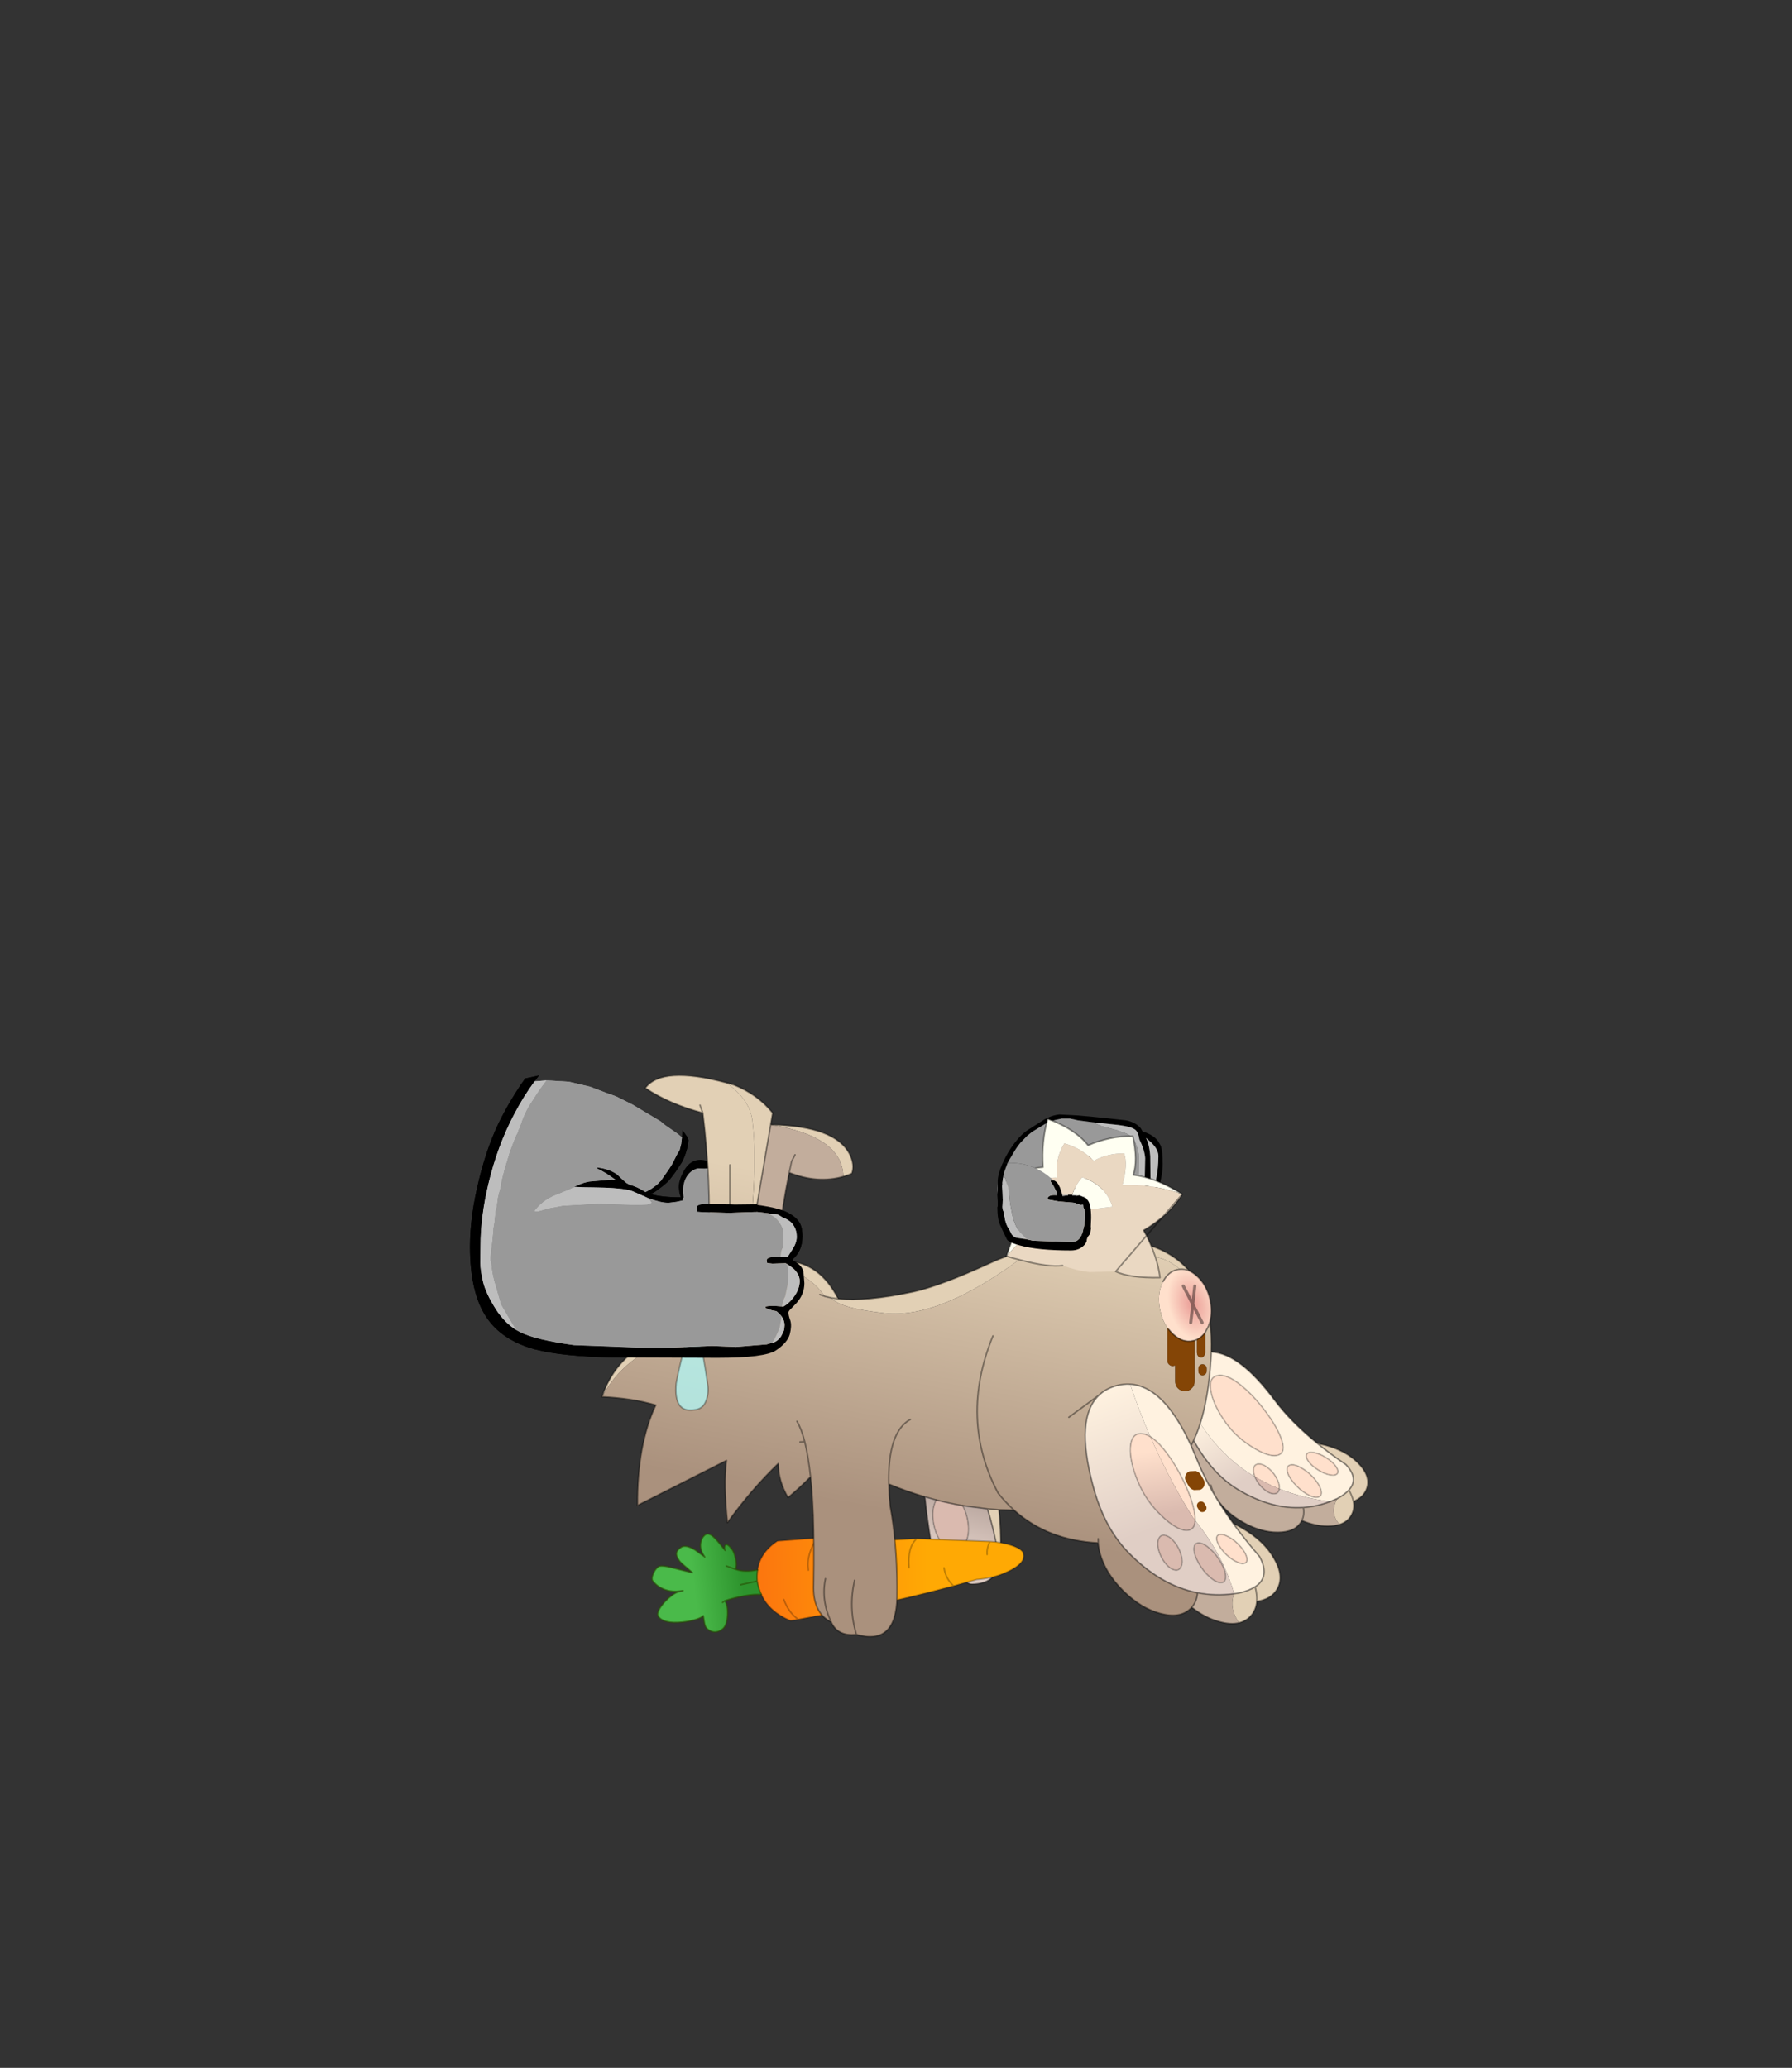 <?xml version="1.0" encoding="UTF-8" standalone="no"?>
<svg xmlns:xlink="http://www.w3.org/1999/xlink" height="531.5px" width="460.6px" xmlns="http://www.w3.org/2000/svg">
  <rect width="100%" height="100%" fill="#333333" stroke="none"/>
  <g transform="matrix(1.0, 0.0, 0.0, 1.0, 193.65, 334.05)">
    <use height="72.6" transform="matrix(1.0, 0.0, 0.0, 1.0, -72.85, -57.65)" width="178.05" xlink:href="#shape0"/>
    <use height="362.55" transform="matrix(0.399, 0.0, 0.0, 0.399, -39.1, -57.85)" width="494.25" xlink:href="#shape1"/>
    <use height="72.6" transform="matrix(1.0, 0.0, 0.0, 1.0, -72.85, -57.65)" width="159.65" xlink:href="#shape2"/>
  </g>
  <defs>
    <g id="shape0" transform="matrix(1.0, 0.0, 0.0, 1.0, 72.85, 57.65)">
      <path d="M87.2 -45.6 L83.4 -46.1 81.35 -46.55 79.25 -46.55 76.8 -46.0 Q75.45 -45.5 74.05 -44.6 L71.65 -43.15 70.3 -42.05 69.05 -40.75 Q68.3 -40.05 67.25 -38.4 L65.85 -36.05 65.35 -35.15 64.05 -35.05 64.15 -35.25 Q65.35 -37.95 67.15 -40.3 68.95 -42.65 70.75 -43.75 L74.45 -46.1 Q76.4 -47.35 78.65 -47.6 L83.4 -47.35 86.75 -47.05 91.15 -46.6 95.75 -46.1 Q98.3 -45.6 99.6 -44.0 L100.05 -43.2 Q102.75 -42.45 104.05 -40.7 L104.7 -39.55 Q105.2 -38.2 105.2 -34.85 105.2 -32.1 104.05 -28.3 L103.35 -26.3 101.4 -21.25 100.5 -20.0 99.0 -18.25 98.8 -18.0 Q96.35 -16.6 91.8 -16.6 L86.45 -16.8 86.45 -16.7 86.35 -16.65 86.35 -16.7 86.45 -16.8 86.55 -16.95 86.8 -18.55 91.8 -18.2 Q95.35 -18.2 97.45 -19.35 99.4 -20.45 100.1 -22.45 100.65 -24.1 100.65 -26.85 L100.6 -31.85 100.7 -36.35 Q100.55 -38.5 99.2 -41.2 98.95 -42.9 98.3 -43.55 97.25 -44.6 92.4 -45.05 L87.2 -45.6 M80.9 -27.0 Q81.05 -28.55 85.15 -29.8 L86.05 -30.05 Q85.65 -30.45 85.4 -31.25 L85.25 -32.8 Q85.25 -34.35 85.65 -35.9 86.25 -37.95 87.3 -38.65 L87.5 -38.6 87.5 -38.3 86.9 -36.3 Q86.25 -34.25 86.25 -32.9 L86.4 -31.5 86.95 -30.9 87.45 -30.3 88.15 -30.35 88.35 -30.35 89.65 -30.55 91.2 -30.15 91.0 -29.95 89.7 -29.85 89.45 -29.85 89.25 -29.55 90.5 -28.95 Q92.2 -28.05 92.75 -27.15 92.55 -26.85 92.15 -26.85 L90.75 -27.65 Q89.4 -28.45 89.0 -28.75 L87.95 -29.2 85.65 -28.7 Q82.75 -28.0 82.05 -27.0 L80.9 -27.0 M85.5 -26.1 L85.65 -26.0 85.5 -26.05 85.5 -26.1 M101.9 -40.7 L100.9 -41.6 Q101.8 -39.8 102.0 -36.9 L102.05 -31.85 102.05 -26.1 Q103.8 -30.45 104.05 -35.2 L104.1 -36.95 104.05 -37.45 Q103.75 -39.1 101.9 -40.7" fill="#000000" fill-rule="evenodd" stroke="none"/>
      <path d="M65.35 -35.15 L65.85 -36.05 67.25 -38.4 Q68.3 -40.05 69.05 -40.75 L70.3 -42.05 71.65 -43.15 74.05 -44.6 Q75.45 -45.5 76.8 -46.0 L79.25 -46.55 81.35 -46.55 83.4 -46.1 87.2 -45.6 89.5 -44.6 91.85 -44.0 93.7 -43.5 94.8 -43.05 Q97.35 -42.4 98.15 -40.45 L98.7 -38.9 Q99.1 -37.55 99.05 -35.95 L98.85 -25.85 98.6 -22.9 98.45 -22.0 97.85 -20.2 97.45 -19.35 Q95.35 -18.2 91.8 -18.2 L86.8 -18.55 86.7 -18.55 86.8 -21.0 Q86.8 -24.6 85.85 -25.65 L85.55 -25.9 85.75 -25.95 85.65 -26.0 85.5 -26.1 85.35 -26.2 85.25 -26.4 83.9 -26.75 83.7 -26.85 83.6 -26.8 82.05 -27.0 Q82.75 -28.0 85.65 -28.7 L87.95 -29.2 89.0 -28.75 Q89.4 -28.45 90.75 -27.65 L92.15 -26.85 Q92.55 -26.85 92.75 -27.15 92.2 -28.05 90.5 -28.95 L89.25 -29.55 89.45 -29.85 89.7 -29.85 91.0 -29.95 91.2 -30.15 89.65 -30.55 88.35 -30.35 88.15 -30.35 87.45 -30.3 86.95 -30.9 86.4 -31.5 86.25 -32.9 Q86.25 -34.25 86.9 -36.3 L87.5 -38.3 87.5 -38.6 87.3 -38.65 Q86.25 -37.95 85.65 -35.9 85.25 -34.35 85.25 -32.8 L85.4 -31.25 Q85.65 -30.45 86.05 -30.05 L85.15 -29.8 Q81.05 -28.55 80.9 -27.0 L79.8 -26.9 79.5 -26.9 79.2 -27.65 78.8 -28.8 Q78.1 -30.45 77.15 -30.65 L76.55 -31.15 Q71.8 -35.35 65.35 -35.15" fill="#999999" fill-rule="evenodd" stroke="none"/>
      <path d="M97.45 -19.35 L97.85 -20.2 98.45 -22.0 98.6 -22.9 98.85 -25.85 99.05 -35.95 Q99.1 -37.55 98.7 -38.9 L98.15 -40.45 Q97.35 -42.4 94.8 -43.05 L93.7 -43.5 91.85 -44.0 89.5 -44.6 87.2 -45.6 92.4 -45.05 Q97.25 -44.6 98.3 -43.55 98.95 -42.9 99.2 -41.2 100.55 -38.5 100.7 -36.35 L100.6 -31.85 100.65 -26.85 Q100.65 -24.1 100.1 -22.45 99.4 -20.45 97.45 -19.35 M101.9 -40.7 Q103.75 -39.1 104.05 -37.45 L104.1 -36.95 104.05 -35.2 Q103.8 -30.45 102.05 -26.1 L102.05 -31.85 102.0 -36.9 Q101.8 -39.8 100.9 -41.6 L101.9 -40.7" fill="#bdbdbd" fill-rule="evenodd" stroke="none"/>
      <path d="M-18.35 -41.7 L-18.3 -42.15 -18.25 -43.6 -17.0 -41.8 -16.7 -41.05 Q-16.75 -39.65 -17.35 -37.8 -18.05 -35.65 -18.9 -34.55 L-20.05 -32.8 -21.3 -31.15 Q-21.75 -30.5 -22.95 -29.5 L-23.25 -29.25 -23.85 -28.8 Q-25.55 -27.45 -26.4 -27.15 -23.6 -26.3 -18.7 -26.3 L-19.0 -27.35 -19.2 -28.85 Q-19.2 -30.75 -17.85 -33.15 -15.75 -36.85 -11.85 -35.65 -3.75 -37.2 -0.85 -33.05 0.95 -30.45 0.95 -24.5 L0.95 -24.35 2.05 -24.2 Q6.0 -23.6 8.0 -22.75 10.9 -21.5 11.9 -19.7 12.6 -18.5 12.6 -16.3 12.6 -14.25 11.85 -12.65 11.2 -11.3 10.1 -10.4 L10.1 -10.35 10.05 -10.05 Q12.25 -9.2 12.85 -7.3 L13.1 -4.25 Q13.1 -1.35 11.05 0.9 L9.65 2.35 Q9.0 2.95 9.0 3.3 9.0 4.05 9.5 5.4 9.9 6.75 9.35 8.9 8.75 11.05 5.85 13.0 3.0 14.95 -9.2 14.95 L-9.25 14.95 -36.25 14.85 Q-48.95 14.6 -55.8 12.85 L-56.25 12.75 Q-64.7 10.4 -68.6 4.55 -72.85 -1.75 -72.85 -13.65 -72.85 -21.55 -70.5 -30.95 -68.25 -40.15 -64.65 -47.05 -62.55 -51.1 -59.85 -55.15 L-58.65 -56.85 -55.85 -57.45 -55.1 -57.65 -56.25 -56.1 Q-59.05 -52.35 -61.45 -47.75 -65.8 -39.55 -68.1 -29.85 -70.15 -21.3 -70.15 -13.8 L-70.2 -9.5 Q-70.2 -7.55 -69.5 -4.6 -68.8 -1.65 -66.25 2.4 -64.0 5.95 -60.8 7.9 L-59.95 8.35 Q-56.2 10.3 -46.1 11.7 L-25.1 12.5 -10.65 11.9 -4.5 12.15 3.4 11.5 4.25 11.25 4.8 11.15 Q6.3 10.7 7.15 9.35 L7.7 8.25 7.9 7.7 8.0 6.55 Q8.0 5.4 7.25 4.3 L6.7 3.65 5.9 2.95 4.8 2.75 3.2 2.2 3.1 1.8 Q4.2 1.45 7.35 1.75 L7.65 1.8 Q8.95 1.1 10.0 -0.2 11.9 -2.5 11.9 -4.8 11.9 -6.5 10.2 -8.05 L8.75 -9.1 8.3 -9.35 4.9 -9.25 3.55 -9.4 3.5 -9.55 3.4 -10.1 Q3.4 -10.8 5.15 -11.0 L7.0 -11.05 8.85 -11.05 9.7 -12.4 Q11.15 -14.45 11.15 -16.15 11.15 -17.6 10.55 -18.7 9.7 -20.35 7.7 -21.05 L6.3 -21.85 1.85 -22.45 0.9 -22.55 -6.2 -22.3 -11.6 -22.45 -13.15 -22.5 -14.4 -22.6 -14.5 -22.85 -14.6 -23.5 Q-14.6 -24.5 -12.35 -24.55 L-4.0 -24.45 -2.65 -24.6 -1.2 -24.55 -1.35 -25.65 -1.25 -28.6 Q-1.95 -32.25 -4.2 -33.15 L-6.35 -33.55 -11.85 -33.75 -12.55 -33.7 -14.25 -33.75 Q-15.85 -33.4 -16.9 -32.0 -18.1 -30.35 -18.1 -27.75 L-17.95 -26.4 -18.2 -25.8 -18.25 -25.75 -18.2 -25.5 -19.8 -25.15 -21.8 -24.9 Q-23.85 -24.9 -26.95 -26.1 L-27.9 -26.5 -31.1 -27.9 Q-33.0 -28.6 -38.3 -28.8 L-40.4 -28.85 -43.9 -28.9 -45.7 -29.0 -45.85 -29.0 -46.1 -29.0 -44.45 -29.7 Q-42.75 -30.35 -41.55 -30.4 L-36.3 -30.85 -35.35 -30.75 Q-37.85 -32.65 -40.2 -33.75 L-40.1 -33.9 -40.05 -33.95 Q-37.1 -33.6 -35.15 -32.25 L-32.75 -30.05 -31.8 -29.5 Q-30.0 -29.1 -27.75 -27.65 -25.95 -28.5 -24.5 -29.8 L-24.05 -30.3 -23.75 -30.55 -23.3 -31.25 -21.65 -33.6 -20.9 -34.8 -19.55 -37.45 -18.95 -38.45 -18.55 -40.05 -18.4 -41.35 -18.35 -41.7" fill="#000000" fill-rule="evenodd" stroke="none"/>
      <path d="M-56.25 -56.1 L-53.2 -56.35 -53.15 -56.35 -54.9 -54.0 -57.6 -49.85 Q-58.95 -47.55 -59.85 -44.75 -60.0 -44.15 -60.3 -43.75 -60.6 -42.65 -60.9 -42.3 L-61.6 -40.6 -62.6 -37.95 -63.95 -33.45 -64.7 -30.55 Q-64.85 -29.1 -65.1 -28.4 L-65.4 -27.25 -65.7 -26.0 Q-65.9 -23.85 -66.25 -22.75 L-66.55 -19.8 -66.8 -18.35 -66.85 -17.45 -67.15 -14.5 -67.35 -13.0 -67.55 -10.95 Q-67.65 -10.1 -67.4 -9.7 -67.1 -6.35 -66.3 -3.85 L-64.85 1.2 -61.9 6.25 -60.8 7.9 Q-64.0 5.95 -66.25 2.4 -68.8 -1.65 -69.5 -4.6 -70.2 -7.55 -70.2 -9.5 L-70.15 -13.8 Q-70.15 -21.3 -68.1 -29.85 -65.8 -39.55 -61.45 -47.75 -59.05 -52.35 -56.25 -56.1 M-45.85 -29.0 L-45.7 -29.0 -43.9 -28.9 -40.4 -28.85 -38.3 -28.8 Q-33.0 -28.6 -31.1 -27.9 L-27.9 -26.5 -27.85 -26.45 Q-26.65 -26.0 -26.1 -24.85 L-27.25 -24.4 -29.9 -24.3 -35.25 -24.45 -39.7 -24.6 -42.65 -24.45 -48.95 -24.1 -52.2 -23.5 -54.8 -22.8 Q-55.7 -22.4 -56.3 -22.8 -54.4 -25.45 -50.95 -26.9 L-48.85 -27.75 Q-47.5 -28.25 -46.55 -28.75 L-45.85 -29.0 M-6.35 -33.55 L-4.2 -33.15 Q-1.95 -32.25 -1.25 -28.6 L-1.35 -25.65 -1.2 -24.55 -2.65 -24.6 -2.95 -26.05 -3.3 -29.0 -3.55 -30.2 -3.95 -31.3 -4.8 -32.55 -6.35 -33.55 M1.85 -22.45 L6.3 -21.85 7.7 -21.05 Q9.7 -20.35 10.55 -18.7 11.15 -17.6 11.15 -16.15 11.15 -14.45 9.7 -12.4 L8.85 -11.05 7.0 -11.05 7.0 -11.25 7.15 -12.4 7.6 -13.9 7.6 -17.45 Q7.55 -18.45 6.95 -19.25 6.55 -20.2 5.65 -21.0 4.4 -22.05 3.0 -22.3 L1.85 -22.45 M8.75 -9.1 L10.2 -8.05 Q11.9 -6.5 11.9 -4.8 11.9 -2.5 10.0 -0.2 8.95 1.1 7.65 1.8 L7.35 1.75 Q7.55 0.2 8.15 -0.8 L8.55 -2.65 8.8 -3.85 8.95 -6.8 8.75 -9.1 M7.25 4.3 Q8.0 5.4 8.0 6.55 L7.9 7.7 7.7 8.25 7.15 9.35 Q6.3 10.7 4.8 11.15 5.95 9.35 6.75 7.1 L7.25 4.3" fill="#bdbdbd" fill-rule="evenodd" stroke="none"/>
      <path d="M-53.15 -56.35 L-52.05 -56.3 -47.35 -56.0 -42.05 -54.75 -37.55 -53.05 -35.3 -52.25 -31.0 -50.1 -23.8 -45.8 Q-22.9 -44.95 -21.8 -44.25 L-19.5 -42.65 -18.35 -41.7 -18.4 -41.35 -18.55 -40.05 -18.95 -38.45 -19.55 -37.45 -20.9 -34.8 -21.65 -33.6 -23.3 -31.25 -23.75 -30.55 -24.05 -30.3 -24.5 -29.8 Q-25.95 -28.5 -27.75 -27.65 -30.0 -29.1 -31.8 -29.5 L-32.75 -30.05 -35.15 -32.25 Q-37.1 -33.6 -40.05 -33.95 L-40.1 -33.9 -40.2 -33.75 Q-37.85 -32.65 -35.35 -30.75 L-36.3 -30.85 -41.55 -30.4 Q-42.75 -30.35 -44.45 -29.7 L-46.1 -29.0 -45.85 -29.0 -46.55 -28.75 Q-47.5 -28.25 -48.85 -27.75 L-50.95 -26.9 Q-54.4 -25.45 -56.3 -22.8 -55.7 -22.4 -54.8 -22.8 L-52.2 -23.5 -48.95 -24.1 -42.65 -24.45 -39.7 -24.6 -35.25 -24.45 -29.9 -24.3 -27.25 -24.4 -26.1 -24.85 Q-26.65 -26.0 -27.85 -26.45 L-27.9 -26.5 -26.95 -26.1 Q-23.85 -24.9 -21.8 -24.9 L-19.8 -25.15 -18.2 -25.5 -18.25 -25.75 -18.2 -25.8 -17.95 -26.4 -18.1 -27.75 Q-18.1 -30.35 -16.9 -32.0 -15.85 -33.4 -14.25 -33.75 L-12.55 -33.7 -11.85 -33.75 -6.35 -33.55 -4.8 -32.55 -3.95 -31.3 -3.55 -30.2 -3.3 -29.0 -2.95 -26.05 -2.65 -24.6 -4.0 -24.45 -12.35 -24.55 Q-14.6 -24.5 -14.6 -23.5 L-14.5 -22.85 -14.4 -22.6 -13.15 -22.5 -11.6 -22.45 -6.2 -22.3 0.9 -22.55 1.85 -22.45 3.0 -22.3 Q4.4 -22.05 5.65 -21.0 6.55 -20.2 6.95 -19.25 7.55 -18.45 7.6 -17.45 L7.6 -13.9 7.15 -12.4 7.0 -11.25 7.0 -11.05 5.15 -11.0 Q3.4 -10.8 3.4 -10.1 L3.5 -9.55 3.55 -9.4 4.9 -9.25 8.3 -9.35 8.75 -9.1 8.95 -6.8 8.8 -3.85 8.55 -2.65 8.15 -0.8 Q7.55 0.2 7.35 1.75 4.2 1.45 3.1 1.8 L3.2 2.2 4.8 2.75 5.9 2.95 6.7 3.65 7.25 4.3 6.75 7.1 Q5.95 9.35 4.8 11.15 L4.25 11.25 3.4 11.5 -4.5 12.15 -10.65 11.9 -25.1 12.5 -46.1 11.7 Q-56.2 10.3 -59.95 8.35 L-60.8 7.9 -61.9 6.25 -64.85 1.2 -66.3 -3.85 Q-67.1 -6.35 -67.4 -9.7 -67.65 -10.1 -67.55 -10.95 L-67.35 -13.0 -67.15 -14.5 -66.85 -17.45 -66.8 -18.35 -66.55 -19.8 -66.25 -22.75 Q-65.9 -23.85 -65.7 -26.0 L-65.4 -27.25 -65.1 -28.4 Q-64.85 -29.1 -64.7 -30.55 L-63.95 -33.45 -62.6 -37.95 -61.6 -40.6 -60.9 -42.3 Q-60.6 -42.65 -60.3 -43.75 -60.0 -44.15 -59.85 -44.75 -58.95 -47.55 -57.6 -49.85 L-54.9 -54.0 -53.15 -56.35" fill="#999999" fill-rule="evenodd" stroke="none"/>
    </g>
    <g id="shape1" transform="matrix(1.0, 0.0, 0.0, 1.0, 0.5, 0.5)">
      <path d="M460.85 237.15 L466.1 238.3 Q479.25 241.85 487.05 249.75 494.9 257.65 492.85 265.3 491.2 271.4 484.0 274.5 484.9 279.45 482.6 283.45 480.2 287.65 475.1 289.3 468.45 281.85 473.65 272.6 478.5 270.0 481.1 267.1 487.7 259.75 479.15 250.7 469.2 243.95 460.85 237.15 M406.7 288.8 Q409.5 290.1 412.4 291.75 426.45 299.85 432.95 311.35 439.55 322.8 434.85 330.95 431.05 337.5 421.75 338.85 421.3 344.8 417.4 348.7 414.45 351.65 410.35 352.65 403.8 343.3 407.15 334.0 L407.15 333.95 410.45 333.45 Q416.85 331.95 420.7 329.45 430.55 323.0 423.55 310.0 414.2 299.15 406.7 288.8 M255.6 279.8 L256.1 284.85 256.2 286.35 Q257.1 298.6 256.65 309.8 L256.2 313.85 Q253.5 298.05 250.35 286.35 L249.95 284.85 248.25 279.25 255.6 279.8 M0.0 207.05 Q7.65 183.85 29.75 171.7 L35.0 174.6 Q11.8 185.15 0.0 207.05 M79.95 4.75 L84.95 6.15 Q100.3 12.3 109.9 24.2 L108.6 31.8 Q150.45 32.55 159.6 51.0 162.9 57.75 160.9 63.2 158.15 64.35 155.4 65.15 154.95 39.3 108.6 31.8 L96.0 105.95 91.25 133.45 Q101.05 66.65 97.0 30.55 95.9 16.0 79.95 4.75 M122.1 108.95 L118.45 119.6 Q140.15 120.4 152.15 144.0 169.8 145.9 200.2 139.5 218.05 135.65 250.6 120.65 259.5 116.55 269.95 113.6 L274.1 114.7 Q218.55 157.15 182.15 153.2 152.85 150.0 147.55 143.3 L143.5 142.35 Q132.35 125.9 109.5 123.1 L122.1 108.95 M353.4 116.7 L350.85 108.95 Q367.95 114.05 378.05 125.85 375.2 124.65 372.3 124.9 362.85 116.95 353.4 116.7 M484.0 274.5 Q483.3 271.05 481.1 267.1 483.3 271.05 484.0 274.5 M421.75 338.85 Q422.05 334.65 420.7 329.45 422.05 334.65 421.75 338.85 M152.15 144.0 L147.55 143.3 152.15 144.0" fill="#e2d0b5" fill-rule="evenodd" stroke="none"/>
      <path d="M378.05 125.85 Q380.7 127.0 383.3 129.4 389.5 135.05 391.65 144.5 393.35 152.2 391.55 158.8 L390.55 161.7 388.5 165.55 Q386.3 168.7 383.2 170.15 L381.7 170.7 380.7 170.95 Q374.1 172.45 367.9 166.75 366.3 165.25 364.95 163.55 L364.2 162.55 Q362.6 160.2 361.45 157.5 360.3 154.75 359.6 151.6 L359.25 149.75 Q357.75 141.4 360.65 134.45 L361.45 132.75 Q364.65 126.5 370.5 125.15 L372.3 124.9 Q375.2 124.65 378.05 125.85 M381.85 135.65 L380.55 147.55 374.4 135.65 380.55 147.55 381.85 135.65 M379.2 159.3 L380.55 147.55 386.55 159.3 380.55 147.55 379.2 159.3" fill="url(#gradient0)" fill-rule="evenodd" stroke="none"/>
      <path d="M391.55 158.8 Q392.75 167.75 392.45 178.2 L392.2 182.95 Q390.65 207.45 385.35 224.2 383.45 230.15 381.1 235.15 L379.4 238.45 Q361.95 200.2 340.15 198.95 335.8 198.7 331.3 199.9 327.55 200.95 324.5 202.7 322.2 204.05 320.3 205.85 304.6 220.35 316.1 263.75 323.1 290.85 338.75 307.05 359.55 328.6 383.55 333.3 383.2 338.9 379.85 342.65 L379.2 343.35 Q372.55 350.0 359.75 346.65 347.0 343.3 335.55 331.85 324.1 320.4 320.7 307.6 319.8 304.15 319.65 301.15 287.15 299.55 265.4 280.05 L255.6 279.8 248.25 279.25 232.25 277.15 Q223.75 275.7 215.25 273.5 L207.95 271.45 Q196.35 268.05 184.7 263.25 184.85 269.85 185.6 277.5 L186.6 283.35 136.0 283.35 Q135.45 269.55 134.3 258.6 127.3 265.75 119.8 271.95 113.45 261.0 113.55 250.0 95.75 267.15 80.8 288.05 78.1 263.2 80.15 248.05 L22.85 277.0 Q22.5 238.35 34.6 212.4 19.3 207.9 0.0 207.05 11.8 185.15 35.0 174.6 L29.75 171.7 Q40.35 147.3 58.0 129.25 L59.45 128.35 58.85 139.7 66.7 135.65 67.7 124.15 68.6 109.05 Q70.3 67.7 64.9 24.2 43.55 18.6 27.85 8.2 38.55 -6.25 79.95 4.75 95.9 16.0 97.0 30.55 101.05 66.65 91.25 133.45 L96.0 105.95 Q102.55 98.55 111.85 94.45 L106.85 118.3 106.9 118.3 Q109.75 115.35 113.0 113.2 117.25 110.3 122.1 108.95 L109.5 123.1 Q132.35 125.9 143.5 142.35 L147.55 143.3 Q152.85 150.0 182.15 153.2 218.55 157.15 274.1 114.7 290.9 119.1 298.8 117.95 307.1 120.95 314.35 121.7 L329.4 121.4 Q337.6 125.25 354.95 124.95 354.45 120.85 353.4 116.7 362.85 116.95 372.3 124.9 L370.5 125.15 Q364.65 126.5 361.45 132.75 L360.65 134.45 Q357.75 141.4 359.25 149.75 L359.6 151.6 Q360.3 154.75 361.45 157.5 362.6 160.2 364.2 162.55 L364.2 183.75 Q364.2 185.2 365.2 186.2 366.25 187.25 367.7 187.25 L369.2 186.9 369.2 197.2 Q369.2 199.8 371.0 201.6 372.85 203.45 375.45 203.45 378.05 203.45 379.85 201.6 381.7 199.8 381.7 197.2 L381.7 170.7 383.2 170.15 383.2 178.4 Q383.2 179.8 383.95 180.8 384.75 181.8 385.85 181.8 386.95 181.8 387.7 180.8 388.5 179.8 388.5 178.4 L388.5 165.55 390.55 161.7 391.55 158.8 M384.15 190.6 Q384.15 191.7 384.95 192.45 385.7 193.2 386.8 193.2 387.9 193.2 388.65 192.45 389.45 191.7 389.45 190.6 L389.45 188.75 Q389.45 187.65 388.65 186.9 387.9 186.15 386.8 186.15 385.7 186.15 384.95 186.9 384.15 187.65 384.15 188.75 L384.15 190.6 M300.7 220.25 L320.3 205.85 300.7 220.25 M82.35 94.75 L82.35 57.7 82.35 94.75 M63.1 19.2 L64.9 24.2 63.1 19.2 M66.7 135.65 L66.4 138.2 66.7 135.65 M143.5 142.35 L140.3 141.2 143.5 142.35 M88.4 150.7 L89.8 142.65 88.4 150.7 M130.55 236.05 Q132.85 245.2 134.3 258.6 132.85 245.2 130.55 236.05 L127.5 236.15 130.55 236.05 Q128.45 227.7 125.55 222.85 128.45 227.7 130.55 236.05 M251.8 167.85 Q229.95 221.4 255.1 269.05 259.9 275.1 265.4 280.05 259.9 275.1 255.1 269.05 229.95 221.4 251.8 167.85 M184.7 263.25 Q183.95 229.6 198.65 221.6 183.95 229.6 184.7 263.25 M319.6 298.5 L319.65 301.15 319.6 298.5" fill="url(#gradient1)" fill-rule="evenodd" stroke="none"/>
      <path d="M364.2 162.55 L364.95 163.55 Q366.3 165.25 367.9 166.75 374.1 172.45 380.7 170.95 L381.7 170.7 381.7 197.2 Q381.7 199.8 379.85 201.6 378.05 203.45 375.45 203.45 372.85 203.45 371.0 201.6 369.2 199.8 369.2 197.2 L369.2 186.9 367.7 187.25 Q366.25 187.25 365.2 186.2 364.2 185.2 364.2 183.75 L364.2 162.55 M383.2 170.15 Q386.3 168.7 388.5 165.55 L388.5 178.4 Q388.5 179.8 387.7 180.8 386.95 181.8 385.85 181.8 384.75 181.8 383.95 180.8 383.2 179.8 383.2 178.4 L383.2 170.15 M384.15 190.6 L384.15 188.75 Q384.15 187.65 384.95 186.9 385.7 186.15 386.8 186.15 387.9 186.15 388.65 186.9 389.45 187.65 389.45 188.75 L389.45 190.6 Q389.45 191.7 388.65 192.45 387.9 193.2 386.8 193.2 385.7 193.2 384.95 192.45 384.15 191.7 384.15 190.6" fill="#844506" fill-rule="evenodd" stroke="none"/>
      <path d="M392.45 178.2 Q410.7 178.85 433.45 209.5 443.9 223.4 460.85 237.15 469.2 243.95 479.15 250.7 487.7 259.75 481.1 267.1 478.5 270.0 473.65 272.6 L469.05 274.55 Q451.25 272.25 436.25 266.3 436.6 263.85 435.0 260.45 433.15 256.45 429.8 253.5 426.45 250.55 423.5 250.35 420.6 250.15 419.8 252.8 419.15 255.15 420.5 258.55 399.45 245.95 385.35 224.2 390.65 207.45 392.2 182.95 L392.45 178.2 M397.3 274.85 Q401.55 281.7 406.7 288.8 414.2 299.15 423.55 310.0 430.55 323.0 420.7 329.45 416.85 331.95 410.45 333.45 L407.15 333.95 Q400.6 309.9 382.05 286.65 L381.95 284.1 Q381.1 275.1 375.0 262.2 368.9 249.25 361.15 240.0 356.95 235.0 353.2 232.75 345.95 216.2 340.15 198.95 361.95 200.2 379.4 238.45 L383.7 248.6 Q388.85 261.3 397.3 274.85 M434.7 244.8 Q440.4 243.65 438.05 235.65 435.6 227.55 427.7 216.9 419.8 206.2 411.1 199.25 402.25 192.2 396.55 193.35 390.8 194.45 392.1 202.75 393.3 211.05 400.3 221.6 407.3 232.15 418.15 239.0 428.95 245.9 434.7 244.8 M454.6 243.35 Q452.8 244.5 454.25 247.35 455.7 250.15 459.55 253.0 463.4 255.8 467.35 257.0 471.3 258.15 473.1 257.0 474.85 255.85 473.4 253.05 472.0 250.25 468.15 247.45 464.3 244.6 460.3 243.4 456.35 242.2 454.6 243.35 M443.55 250.95 Q440.8 251.5 441.4 254.95 442.0 258.3 445.65 262.6 449.3 266.9 453.8 269.6 458.35 272.25 461.1 271.7 463.85 271.15 463.2 267.7 462.6 264.25 458.95 259.95 455.3 255.65 450.8 253.05 446.3 250.4 443.55 250.95 M396.2 300.05 Q397.15 303.3 400.6 307.1 404.05 310.9 408.0 313.0 411.95 315.1 414.05 314.25 416.15 313.4 415.2 310.15 414.25 306.85 410.8 303.05 407.35 299.25 403.4 297.2 399.45 295.1 397.35 295.95 395.25 296.8 396.2 300.05" fill="#fff2e0" fill-rule="evenodd" stroke="none"/>
      <path d="M420.5 258.55 Q419.15 255.15 419.8 252.8 420.6 250.15 423.5 250.35 426.45 250.55 429.8 253.5 433.15 256.45 435.0 260.45 436.6 263.85 436.25 266.3 427.95 262.95 420.5 258.55 M454.6 243.35 Q456.35 242.2 460.3 243.4 464.3 244.6 468.15 247.45 472.0 250.25 473.4 253.05 474.85 255.85 473.1 257.0 471.3 258.15 467.35 257.0 463.4 255.8 459.55 253.0 455.7 250.15 454.25 247.35 452.8 244.5 454.6 243.35 M434.7 244.8 Q428.95 245.9 418.15 239.0 407.3 232.15 400.3 221.6 393.3 211.05 392.1 202.75 390.8 194.45 396.55 193.35 402.25 192.2 411.1 199.25 419.8 206.2 427.7 216.9 435.6 227.55 438.05 235.65 440.4 243.65 434.7 244.8 M443.55 250.95 Q446.3 250.4 450.8 253.05 455.3 255.65 458.95 259.95 462.6 264.25 463.2 267.7 463.85 271.15 461.1 271.7 458.35 272.25 453.8 269.6 449.3 266.9 445.65 262.6 442.0 258.3 441.4 254.95 440.8 251.5 443.55 250.95 M353.2 232.75 Q356.95 235.0 361.15 240.0 368.9 249.25 375.0 262.2 381.1 275.1 381.95 284.1 L382.05 286.65 380.75 285.05 Q365.1 259.95 353.2 232.75 M396.2 300.05 Q395.25 296.8 397.35 295.95 399.45 295.1 403.4 297.2 407.35 299.25 410.8 303.05 414.25 306.85 415.2 310.15 416.15 313.4 414.05 314.25 411.95 315.1 408.0 313.0 404.05 310.9 400.6 307.1 397.15 303.3 396.2 300.05" fill="#ffe0cc" fill-rule="evenodd" stroke="none"/>
      <path d="M385.35 224.2 Q399.45 245.95 420.5 258.55 L420.9 259.45 Q422.75 263.4 426.1 266.35 429.5 269.3 432.4 269.5 435.35 269.7 436.1 267.05 L436.25 266.3 Q451.25 272.25 469.05 274.55 460.5 277.75 451.75 278.35 431.2 279.75 409.65 266.8 393.45 257.0 381.85 236.5 L381.1 235.15 Q383.45 230.15 385.35 224.2" fill="url(#gradient2)" fill-rule="evenodd" stroke="none"/>
      <path d="M436.25 266.3 L436.1 267.05 Q435.35 269.7 432.4 269.5 429.5 269.3 426.1 266.35 422.75 263.4 420.9 259.45 L420.5 258.55 Q427.95 262.95 436.25 266.3 M398.8 314.0 Q401.75 319.3 401.65 323.05 401.65 326.8 398.6 326.8 395.6 326.8 391.35 323.05 387.15 319.3 384.2 314.0 381.25 308.7 381.3 304.95 381.4 301.2 384.4 301.2 387.45 301.2 391.6 304.95 395.85 308.7 398.8 314.0 M373.15 309.45 Q374.3 314.0 372.9 316.65 371.55 319.35 368.5 318.5 365.45 317.7 362.5 313.85 359.6 310.0 358.45 305.45 357.35 300.85 358.7 298.25 360.05 295.6 363.1 296.4 366.15 297.25 369.1 301.05 372.05 304.85 373.15 309.45 M232.25 277.15 Q234.15 280.55 235.15 284.85 L235.45 286.35 Q236.9 294.05 234.75 299.8 232.55 305.6 228.0 306.1 223.45 306.65 219.25 301.65 216.75 298.6 215.2 294.65 214.2 292.0 213.6 288.9 213.35 287.6 213.25 286.35 212.5 280.25 214.35 275.45 L215.25 273.5 Q223.75 275.7 232.25 277.15 M229.35 311.9 Q230.75 313.9 231.1 316.9 231.45 319.9 230.55 322.15 229.65 324.45 228.0 324.65 226.4 324.85 225.0 322.85 223.6 320.9 223.25 317.9 222.9 314.9 223.8 312.6 224.7 310.35 226.3 310.15 227.95 309.95 229.35 311.9 M235.25 309.75 Q237.3 308.5 240.05 309.65 242.75 310.8 244.6 313.75 246.45 316.7 246.35 319.65 246.2 322.6 244.15 323.85 L239.4 324.0 Q236.7 322.85 234.85 319.9 233.0 316.95 233.1 314.0 233.25 311.05 235.25 309.75 M218.75 308.15 Q219.85 308.55 220.65 310.4 221.4 312.35 221.4 314.65 221.4 316.95 220.55 318.3 219.75 319.7 218.65 319.3 217.5 318.9 216.7 316.95 215.95 315.05 215.95 312.75 215.95 310.45 216.8 309.05 217.6 307.75 218.75 308.15" fill="#dabaaf" fill-rule="evenodd" stroke="none"/>
      <path d="M475.1 289.3 Q471.85 290.35 467.5 290.35 459.35 290.4 450.8 286.75 L450.4 287.45 Q446.45 294.3 435.3 294.3 424.2 294.4 412.45 287.6 403.2 282.25 397.8 275.15 L397.3 274.85 Q388.85 261.3 383.7 248.6 L379.4 238.45 381.1 235.15 381.85 236.5 Q393.45 257.0 409.65 266.8 431.2 279.75 451.75 278.35 460.5 277.75 469.05 274.55 L473.65 272.6 Q468.45 281.85 475.1 289.3 M410.35 352.65 Q405.1 353.9 397.95 352.0 388.55 349.55 379.85 342.65 383.2 338.9 383.55 333.3 395.0 335.55 407.15 333.95 L407.15 334.0 Q403.8 343.3 410.35 352.65 M155.4 65.15 Q139.0 69.85 120.55 62.65 L118.35 73.95 Q114.8 93.7 113.0 113.2 109.75 115.35 106.9 118.3 L106.85 118.3 111.85 94.45 Q102.55 98.55 96.0 105.95 L108.6 31.8 Q154.95 39.3 155.4 65.15 M450.8 286.75 Q452.65 282.95 451.75 278.35 452.65 282.95 450.8 286.75 M392.2 263.95 Q392.95 267.35 395.1 271.1 396.3 273.2 397.8 275.15 396.3 273.2 395.1 271.1 392.95 267.35 392.2 263.95 M124.3 51.15 L122.05 55.55 120.55 62.65 122.05 55.55 124.3 51.15" fill="#c2ad9c" fill-rule="evenodd" stroke="none"/>
      <path d="M320.3 205.85 Q322.2 204.05 324.5 202.7 327.55 200.95 331.3 199.9 335.8 198.7 340.15 198.95 345.95 216.2 353.2 232.75 349.95 230.75 347.05 230.75 340.8 230.75 340.35 239.8 339.9 248.8 345.1 261.4 350.25 274.0 360.25 283.55 370.25 293.1 376.5 293.1 381.85 293.1 382.05 286.65 400.6 309.9 407.15 333.95 395.0 335.55 383.55 333.3 359.55 328.6 338.75 307.05 323.1 290.85 316.1 263.75 304.6 220.35 320.3 205.85 M373.15 309.45 Q372.05 304.85 369.1 301.05 366.15 297.25 363.1 296.4 360.05 295.6 358.7 298.25 357.35 300.85 358.45 305.45 359.6 310.0 362.5 313.85 365.45 317.7 368.5 318.5 371.55 319.35 372.9 316.65 374.3 314.0 373.15 309.45 M398.8 314.0 Q395.85 308.7 391.6 304.95 387.45 301.2 384.4 301.2 381.4 301.2 381.3 304.95 381.25 308.7 384.2 314.0 387.15 319.3 391.35 323.05 395.6 326.8 398.6 326.8 401.65 326.8 401.65 323.05 401.75 319.3 398.8 314.0" fill="url(#gradient3)" fill-rule="evenodd" stroke="none"/>
      <path d="M382.05 286.65 Q381.85 293.1 376.5 293.1 370.25 293.1 360.25 283.55 350.25 274.0 345.1 261.4 339.9 248.8 340.35 239.8 340.8 230.75 347.05 230.75 349.95 230.75 353.2 232.75 365.1 259.95 380.75 285.05 L382.05 286.65" fill="url(#gradient4)" fill-rule="evenodd" stroke="none"/>
      <path d="M59.45 128.35 L59.45 128.2 49.3 120.35 61.65 116.65 66.0 106.3 68.6 109.05 67.7 124.15 66.7 135.65 58.85 139.7 59.45 128.35" fill="#ead8c2" fill-rule="evenodd" stroke="none"/>
      <path d="M256.2 313.85 Q253.65 327.55 238.5 327.75 236.3 327.8 234.75 326.35 226.75 327.5 221.75 322.25 217.75 321.15 215.2 316.75 L214.65 315.7 Q211.7 300.85 209.75 286.35 208.7 278.85 207.95 271.45 L215.25 273.5 214.35 275.45 Q212.5 280.25 213.25 286.35 213.35 287.6 213.6 288.9 214.2 292.0 215.2 294.65 216.75 298.6 219.25 301.65 223.45 306.65 228.0 306.1 232.55 305.6 234.75 299.8 236.9 294.05 235.45 286.35 L235.15 284.85 Q234.15 280.55 232.25 277.15 L248.25 279.25 249.95 284.85 250.35 286.35 Q253.5 298.05 256.2 313.85 M218.75 308.15 Q217.6 307.75 216.8 309.05 215.95 310.45 215.95 312.75 215.95 315.05 216.7 316.95 217.5 318.9 218.65 319.3 219.75 319.7 220.55 318.3 221.4 316.95 221.4 314.65 221.4 312.35 220.65 310.4 219.85 308.55 218.75 308.15 M235.25 309.75 Q233.25 311.05 233.1 314.0 233.0 316.95 234.85 319.9 236.7 322.85 239.4 324.0 L244.15 323.85 Q246.2 322.6 246.35 319.65 246.45 316.7 244.6 313.75 242.75 310.8 240.05 309.65 237.3 308.5 235.25 309.75 M229.35 311.9 Q227.95 309.95 226.3 310.15 224.7 310.35 223.8 312.6 222.9 314.9 223.25 317.9 223.6 320.9 225.0 322.85 226.4 324.85 228.0 324.65 229.65 324.45 230.55 322.15 231.45 319.9 231.1 316.9 230.75 313.9 229.35 311.9" fill="url(#gradient5)" fill-rule="evenodd" stroke="none"/>
      <path d="M378.05 125.85 Q380.7 127.0 383.3 129.4 389.5 135.05 391.65 144.5 393.35 152.2 391.55 158.8 392.75 167.75 392.45 178.2 410.7 178.85 433.45 209.5 443.9 223.4 460.85 237.15 L466.1 238.3 Q479.25 241.85 487.05 249.75 494.9 257.65 492.85 265.3 491.2 271.4 484.0 274.5 484.9 279.45 482.6 283.45 480.2 287.65 475.1 289.3 471.85 290.35 467.5 290.35 459.35 290.4 450.8 286.75 L450.4 287.45 Q446.45 294.3 435.3 294.3 424.2 294.4 412.45 287.6 403.2 282.25 397.8 275.15 L397.3 274.85 Q401.55 281.7 406.7 288.8 409.5 290.1 412.4 291.75 426.45 299.85 432.95 311.35 439.55 322.8 434.85 330.95 431.05 337.5 421.75 338.85 421.3 344.8 417.4 348.7 414.45 351.65 410.35 352.65 405.1 353.9 397.95 352.0 388.55 349.55 379.85 342.65 L379.2 343.35 Q372.55 350.0 359.75 346.65 347.0 343.3 335.55 331.85 324.1 320.4 320.7 307.6 319.8 304.15 319.65 301.15 287.15 299.55 265.4 280.05 L255.6 279.8 256.1 284.85 256.2 286.35 Q257.1 298.6 256.65 309.8 L256.2 313.85 Q253.65 327.55 238.5 327.75 236.3 327.8 234.75 326.35 226.75 327.5 221.75 322.25 217.75 321.15 215.2 316.75 L214.65 315.7 Q211.7 300.85 209.75 286.35 208.7 278.85 207.95 271.45 196.35 268.05 184.7 263.25 184.85 269.85 185.6 277.5 L186.6 283.35 M136.0 283.35 Q135.45 269.55 134.3 258.6 127.3 265.75 119.8 271.95 113.45 261.0 113.55 250.0 95.75 267.15 80.8 288.05 78.1 263.2 80.15 248.05 L22.85 277.0 Q22.5 238.35 34.6 212.4 19.3 207.9 0.0 207.05 7.65 183.85 29.75 171.7 40.35 147.3 58.0 129.25 L59.45 128.35 59.45 128.2 49.3 120.35 61.65 116.65 66.0 106.3 68.6 109.05 Q70.3 67.7 64.9 24.2 43.55 18.6 27.85 8.2 38.55 -6.25 79.95 4.75 L84.95 6.15 Q100.3 12.3 109.9 24.2 L108.6 31.8 Q150.45 32.55 159.6 51.0 162.9 57.75 160.9 63.2 158.15 64.35 155.4 65.15 139.0 69.85 120.55 62.65 L118.35 73.95 Q114.8 93.7 113.0 113.2 117.25 110.3 122.1 108.95 L118.45 119.6 Q140.15 120.4 152.15 144.0 169.8 145.9 200.2 139.5 218.05 135.65 250.6 120.65 259.5 116.55 269.95 113.6 M350.85 108.95 Q367.95 114.05 378.05 125.85 375.2 124.65 372.3 124.9 L370.5 125.15 Q364.65 126.5 361.45 132.75 M364.95 163.55 Q366.3 165.25 367.9 166.75 374.1 172.45 380.7 170.95 L381.7 170.7 383.2 170.15 Q386.3 168.7 388.5 165.55 L390.55 161.7 391.55 158.8 M392.45 178.2 L392.2 182.95 Q390.65 207.45 385.35 224.2 383.45 230.15 381.1 235.15 L379.4 238.45 383.7 248.6 Q388.85 261.3 397.3 274.85 M469.05 274.55 L473.65 272.6 Q478.5 270.0 481.1 267.1 487.7 259.75 479.15 250.7 469.2 243.95 460.85 237.15 M451.75 278.35 Q452.65 282.95 450.8 286.75 M381.1 235.15 L381.85 236.5 Q393.45 257.0 409.65 266.8 431.2 279.75 451.75 278.35 460.5 277.75 469.05 274.55 M481.1 267.1 Q483.3 271.05 484.0 274.5 M320.3 205.85 Q322.2 204.05 324.5 202.7 327.55 200.95 331.3 199.9 335.8 198.7 340.15 198.95 361.95 200.2 379.4 238.45 M407.15 333.95 L410.45 333.45 Q416.85 331.95 420.7 329.45 430.55 323.0 423.55 310.0 414.2 299.15 406.7 288.8 M397.8 275.15 Q396.3 273.2 395.1 271.1 392.95 267.35 392.2 263.95 M383.55 333.3 Q383.2 338.9 379.85 342.65 M383.55 333.3 Q359.55 328.6 338.75 307.05 323.1 290.85 316.1 263.75 304.6 220.35 320.3 205.85 L300.7 220.25 M420.7 329.45 Q422.05 334.65 421.75 338.85 M407.15 333.95 Q395.0 335.55 383.55 333.3 M82.35 57.7 L82.35 94.75 M120.55 62.65 L122.05 55.55 124.3 51.15 M64.9 24.2 L63.1 19.2 M59.45 128.35 L58.85 139.7 66.7 135.65 67.7 124.15 68.6 109.05 M66.4 138.2 L66.7 135.65 M140.3 141.2 L143.5 142.35 147.55 143.3 152.15 144.0 M91.25 133.45 L96.0 105.95 108.6 31.8 M96.0 105.95 Q102.55 98.55 111.85 94.45 L106.85 118.3 106.9 118.3 Q109.75 115.35 113.0 113.2 M89.8 142.65 L88.4 150.7 M127.5 236.15 L130.55 236.05 Q128.45 227.7 125.55 222.85 M134.3 258.6 Q132.85 245.2 130.55 236.05 M255.6 279.8 L248.25 279.25 249.95 284.85 250.35 286.35 Q253.5 298.05 256.2 313.85 M265.4 280.05 Q259.9 275.1 255.1 269.05 229.95 221.4 251.8 167.85 M215.25 273.5 L207.95 271.45 M232.25 277.15 Q223.75 275.7 215.25 273.5 M198.65 221.6 Q183.95 229.6 184.7 263.25 M319.65 301.15 L319.6 298.5 M248.25 279.25 L232.25 277.15" fill="none" stroke="#000000" stroke-linecap="round" stroke-linejoin="round" stroke-opacity="0.4" stroke-width="1.0"/>
      <path d="M374.4 135.65 L380.55 147.55 381.85 135.65 M386.55 159.3 L380.55 147.55 379.2 159.3" fill="none" stroke="#000000" stroke-linecap="round" stroke-linejoin="round" stroke-opacity="0.4" stroke-width="2.0"/>
      <path d="M420.5 258.55 Q419.15 255.15 419.8 252.8 420.6 250.15 423.5 250.35 426.45 250.55 429.8 253.5 433.15 256.45 435.0 260.45 436.6 263.85 436.25 266.3 L436.1 267.05 Q435.35 269.7 432.4 269.5 429.5 269.3 426.1 266.35 422.75 263.4 420.9 259.45 L420.5 258.55 M454.6 243.35 Q456.35 242.2 460.3 243.4 464.3 244.6 468.15 247.45 472.0 250.25 473.4 253.05 474.85 255.85 473.1 257.0 471.3 258.15 467.35 257.0 463.4 255.8 459.55 253.0 455.7 250.15 454.25 247.35 452.8 244.5 454.6 243.35 M434.7 244.8 Q428.95 245.9 418.15 239.0 407.3 232.15 400.3 221.6 393.3 211.05 392.1 202.75 390.8 194.45 396.55 193.35 402.25 192.2 411.1 199.25 419.8 206.2 427.7 216.9 435.6 227.55 438.05 235.65 440.4 243.65 434.7 244.8 M443.55 250.95 Q446.3 250.4 450.8 253.05 455.3 255.65 458.95 259.95 462.6 264.25 463.2 267.7 463.85 271.15 461.1 271.7 458.35 272.25 453.8 269.6 449.3 266.9 445.65 262.6 442.0 258.3 441.4 254.95 440.8 251.5 443.55 250.95 M382.05 286.65 Q381.85 293.1 376.5 293.1 370.25 293.1 360.25 283.55 350.25 274.0 345.1 261.4 339.9 248.8 340.35 239.8 340.8 230.75 347.05 230.75 349.95 230.75 353.2 232.75 356.95 235.0 361.15 240.0 368.9 249.25 375.0 262.2 381.1 275.1 381.95 284.1 L382.05 286.65 M396.2 300.05 Q395.25 296.8 397.35 295.95 399.45 295.1 403.4 297.2 407.35 299.25 410.8 303.05 414.25 306.85 415.2 310.15 416.15 313.4 414.05 314.25 411.95 315.1 408.0 313.0 404.05 310.9 400.6 307.1 397.15 303.3 396.2 300.05 M398.8 314.0 Q401.75 319.3 401.65 323.05 401.65 326.8 398.6 326.8 395.6 326.8 391.35 323.05 387.15 319.3 384.2 314.0 381.25 308.7 381.3 304.95 381.4 301.2 384.4 301.2 387.45 301.2 391.6 304.95 395.85 308.7 398.8 314.0 M373.15 309.45 Q374.3 314.0 372.9 316.65 371.55 319.35 368.5 318.5 365.45 317.7 362.5 313.85 359.6 310.0 358.45 305.45 357.35 300.85 358.7 298.25 360.05 295.6 363.1 296.4 366.15 297.25 369.1 301.05 372.05 304.85 373.15 309.45 M232.25 277.15 Q234.15 280.55 235.15 284.85 L235.45 286.35 Q236.9 294.05 234.75 299.8 232.55 305.6 228.0 306.1 223.45 306.65 219.25 301.65 216.75 298.6 215.2 294.65 214.2 292.0 213.6 288.9 213.35 287.6 213.25 286.35 212.5 280.25 214.35 275.45 L215.25 273.5 M229.35 311.9 Q230.75 313.9 231.1 316.9 231.45 319.9 230.55 322.15 229.65 324.45 228.0 324.65 226.4 324.85 225.0 322.85 223.6 320.9 223.25 317.9 222.9 314.9 223.8 312.6 224.7 310.35 226.3 310.15 227.95 309.95 229.35 311.9 M235.25 309.75 Q237.3 308.5 240.05 309.65 242.75 310.8 244.6 313.75 246.45 316.7 246.35 319.65 246.2 322.6 244.15 323.85 L239.4 324.0 Q236.7 322.85 234.85 319.9 233.0 316.95 233.1 314.0 233.25 311.05 235.25 309.75 M218.75 308.15 Q219.85 308.55 220.65 310.4 221.4 312.35 221.4 314.65 221.4 316.95 220.55 318.3 219.75 319.7 218.65 319.3 217.5 318.9 216.7 316.95 215.95 315.05 215.95 312.75 215.95 310.45 216.8 309.05 217.6 307.75 218.75 308.15" fill="none" stroke="#000000" stroke-linecap="round" stroke-linejoin="round" stroke-opacity="0.2" stroke-width="1.0"/>
      <path d="M373.75 76.55 Q355.05 69.85 335.2 70.65 338.85 57.4 336.35 50.3 325.55 50.2 316.8 55.05 308.4 46.7 297.8 43.85 291.6 53.8 293.05 65.9 282.9 65.4 272.65 73.75 274.15 89.7 279.4 96.1 L260.5 116.45 Q266.85 96.45 273.35 92.1 263.0 83.95 260.15 68.25 271.55 60.0 284.05 59.15 282.95 42.8 287.05 28.05 304.6 34.45 313.1 45.1 326.8 39.1 341.9 39.15 345.35 55.0 342.15 64.15 356.55 65.75 373.75 76.55 M309.25 65.65 Q324.55 70.75 328.8 84.65 L301.45 88.0 Q301.05 75.2 309.25 65.65" fill="#fffff2" fill-rule="evenodd" stroke="none"/>
      <path d="M260.5 116.45 L279.4 96.1 Q274.15 89.7 272.65 73.75 282.9 65.4 293.05 65.9 291.6 53.8 297.8 43.85 308.4 46.7 316.8 55.05 325.55 50.2 336.35 50.3 338.85 57.4 335.2 70.65 355.05 69.85 373.75 76.55 364.95 90.45 348.85 99.8 352.4 106.2 354.8 112.45 356.5 116.8 357.65 121.1 358.85 125.75 359.4 130.3 340.0 130.65 330.85 126.35 L314.05 126.7 Q305.95 125.85 296.7 122.5 287.85 123.8 269.1 118.85 L264.45 117.65 260.5 116.45 M309.25 65.65 Q301.05 75.2 301.45 88.0 L328.8 84.65 Q324.55 70.75 309.25 65.65" fill="#ead8c2" fill-rule="evenodd" stroke="none"/>
      <path d="M373.75 76.55 Q356.55 65.75 342.15 64.15 345.35 55.0 341.9 39.15 326.8 39.1 313.1 45.1 304.6 34.45 287.05 28.05 282.95 42.8 284.05 59.15 271.55 60.0 260.15 68.25 263.0 83.95 273.35 92.1 266.85 96.45 260.5 116.45 L264.45 117.65 269.1 118.85 Q287.85 123.8 296.7 122.5 M330.85 126.35 Q340.0 130.65 359.4 130.3 358.85 125.75 357.65 121.1 356.5 116.8 354.8 112.45 352.4 106.2 348.85 99.8 364.95 90.45 373.75 76.55 Z" fill="none" stroke="#000000" stroke-linecap="round" stroke-linejoin="round" stroke-opacity="0.4" stroke-width="1.0"/>
      <path d="M102.6 334.45 Q93.1 333.95 79.1 338.45 81.1 341.5 80.85 347.4 80.45 354.55 77.65 356.65 74.3 359.2 70.95 358.3 68.45 357.6 66.95 355.6 66.25 354.65 65.75 351.7 L65.2 348.15 Q64.1 349.35 60.3 350.55 56.25 351.75 51.7 352.2 39.9 353.4 36.35 348.7 34.8 346.65 37.9 342.2 40.65 338.25 44.95 335.0 47.1 333.4 48.95 332.75 L51.85 332.05 52.1 331.9 Q45.05 333.25 39.35 330.85 35.15 329.0 32.6 325.55 31.7 324.4 32.85 321.35 34.0 318.2 36.2 316.55 37.85 315.25 46.0 317.35 L58.25 320.4 54.5 317.15 Q50.95 314.25 49.9 312.85 47.4 309.5 48.0 307.3 48.35 305.85 50.6 304.2 53.6 301.9 59.85 305.65 L66.0 310.05 66.15 310.25 Q62.7 305.45 63.6 300.95 64.2 297.65 66.4 296.0 68.45 294.45 71.65 297.15 74.05 299.25 79.1 305.8 L79.3 306.05 Q78.75 304.95 78.9 303.75 79.05 302.8 79.45 302.45 80.8 301.45 83.75 305.35 85.25 307.35 86.2 312.3 86.9 315.7 85.95 318.15 92.0 320.35 100.15 318.55 99.6 322.0 99.9 325.8 100.7 330.45 102.6 334.45 M77.65 339.55 L79.1 338.45 77.65 339.55 M89.2 328.15 L99.9 325.8 89.2 328.15 M80.05 316.05 L85.95 318.15 80.05 316.05" fill="url(#gradient6)" fill-rule="evenodd" stroke="none"/>
      <path d="M100.15 318.55 Q101.95 307.15 113.0 299.95 L138.7 298.0 Q157.1 297.55 174.45 299.85 L202.7 298.45 249.9 300.25 254.0 300.6 Q268.5 302.85 271.2 307.35 274.1 314.55 258.45 320.95 251.05 324.0 241.35 324.75 L226.45 328.9 Q194.35 337.55 160.65 344.25 L126.4 350.45 121.45 351.3 Q107.8 345.65 102.6 334.45 100.7 330.45 99.9 325.8 99.6 322.0 100.15 318.55 M138.7 298.0 Q131.45 308.15 132.9 318.7 131.45 308.15 138.7 298.0 M149.4 321.25 Q150.1 337.9 160.65 344.25 150.1 337.9 149.4 321.25 M117.1 337.7 Q120.25 346.2 126.4 350.45 120.25 346.2 117.1 337.7 M248.05 308.65 Q247.7 304.45 249.9 300.25 247.7 304.45 248.05 308.65 M202.7 298.45 Q196.65 303.8 197.75 317.2 196.65 303.8 202.7 298.45 M220.3 317.3 Q221.25 324.1 226.45 328.9 221.25 324.1 220.3 317.3" fill="url(#gradient7)" fill-rule="evenodd" stroke="none"/>
      <path d="M102.6 334.45 Q93.1 333.95 79.1 338.45 81.1 341.5 80.85 347.4 80.45 354.55 77.65 356.65 74.3 359.2 70.95 358.3 68.45 357.6 66.95 355.6 66.25 354.65 65.75 351.7 L65.2 348.15 Q64.1 349.35 60.3 350.55 56.25 351.75 51.7 352.2 39.9 353.4 36.35 348.7 34.8 346.65 37.9 342.2 40.65 338.25 44.95 335.0 47.1 333.4 48.95 332.75 L51.85 332.05 52.1 331.9 Q45.05 333.25 39.35 330.85 35.15 329.0 32.6 325.55 31.7 324.4 32.85 321.35 34.0 318.2 36.2 316.55 37.85 315.25 46.0 317.35 L58.25 320.4 54.5 317.15 Q50.95 314.25 49.9 312.85 47.4 309.5 48.0 307.3 48.35 305.85 50.6 304.2 53.6 301.9 59.85 305.65 L66.0 310.05 66.15 310.25 Q62.7 305.45 63.6 300.95 64.2 297.65 66.4 296.0 68.45 294.45 71.65 297.15 74.05 299.25 79.1 305.8 L79.3 306.05 Q78.75 304.95 78.9 303.75 79.05 302.8 79.45 302.45 80.8 301.45 83.75 305.35 85.25 307.35 86.2 312.3 86.9 315.7 85.95 318.15 92.0 320.35 100.15 318.55 99.6 322.0 99.9 325.8 L89.2 328.15 M102.6 334.45 Q100.7 330.45 99.9 325.8 M79.1 338.45 L77.65 339.55 M85.95 318.15 L80.05 316.05" fill="none" stroke="#264c00" stroke-linecap="round" stroke-linejoin="round" stroke-opacity="0.58" stroke-width="1.0"/>
      <path d="M100.15 318.55 Q101.95 307.15 113.0 299.95 L138.7 298.0 Q157.1 297.55 174.45 299.85 L202.7 298.45 249.9 300.25 254.0 300.6 Q268.5 302.85 271.2 307.35 274.1 314.55 258.45 320.95 251.05 324.0 241.35 324.75 L226.45 328.9 Q194.35 337.55 160.65 344.25 L126.4 350.45 121.45 351.3 Q107.8 345.65 102.6 334.45 M160.65 344.25 Q150.1 337.9 149.4 321.25 M132.9 318.7 Q131.45 308.15 138.7 298.0 M126.4 350.45 Q120.25 346.2 117.1 337.7 M226.45 328.9 Q221.25 324.1 220.3 317.3 M197.75 317.2 Q196.65 303.8 202.7 298.45 M249.9 300.25 Q247.7 304.45 248.05 308.65" fill="none" stroke="#000000" stroke-linecap="round" stroke-linejoin="round" stroke-opacity="0.251" stroke-width="1.0"/>
      <path d="M147.55 352.05 Q135.5 346.3 136.25 327.6 136.7 302.7 136.0 283.35 L186.6 283.35 Q190.4 307.9 190.0 336.05 189.5 367.55 163.8 360.15 151.7 361.5 147.55 352.05 141.0 338.15 143.9 324.25 141.0 338.15 147.55 352.05 M163.8 360.15 Q158.65 343.0 162.65 325.25 158.65 343.0 163.8 360.15" fill="url(#gradient8)" fill-rule="evenodd" stroke="none"/>
      <path d="M136.0 283.35 Q136.7 302.7 136.25 327.6 135.5 346.3 147.55 352.05 141.0 338.15 143.9 324.25 M163.8 360.15 Q189.5 367.55 190.0 336.05 190.4 307.9 186.6 283.35 M163.8 360.15 Q151.7 361.5 147.55 352.05 M162.65 325.25 Q158.65 343.0 163.8 360.15" fill="none" stroke="#000000" stroke-linecap="round" stroke-linejoin="round" stroke-opacity="0.4" stroke-width="1.0"/>
      <path d="M387.55 260.5 Q388.65 262.35 387.95 264.25 387.3 266.15 385.3 267.0 L381.25 267.15 Q379.05 266.5 377.95 264.65 L376.15 261.5 Q375.1 259.65 375.8 257.75 376.4 255.9 378.4 255.05 L382.5 254.85 Q384.7 255.5 385.75 257.35 L387.55 260.5" fill="#844506" fill-rule="evenodd" stroke="none"/>
      <path d="M383.55 278.45 Q383.0 277.5 383.3 276.45 383.55 275.4 384.5 274.85 385.5 274.3 386.5 274.6 387.55 274.85 388.1 275.8 L389.05 277.4 Q389.6 278.35 389.25 279.4 389.05 280.4 388.05 280.95 387.1 281.5 386.05 281.25 385.05 281.0 384.5 280.05 L383.55 278.45" fill="#844506" fill-rule="evenodd" stroke="none"/>
      <path d="M59.45 215.45 Q45.95 217.65 47.75 198.3 50.5 183.1 59.6 151.55 66.1 184.35 68.15 199.95 68.8 205.15 66.85 210.0 64.8 215.0 59.45 215.45" fill="#b2ffff" fill-opacity="0.702" fill-rule="evenodd" stroke="none"/>
      <path d="M59.45 215.45 Q64.8 215.0 66.85 210.0 68.8 205.15 68.15 199.95 66.1 184.35 59.6 151.55 50.5 183.1 47.75 198.3 45.95 217.65 59.45 215.45 Z" fill="none" stroke="#000000" stroke-linecap="round" stroke-linejoin="round" stroke-opacity="0.302" stroke-width="1.0"/>
    </g>
    <radialGradient cx="0" cy="0" gradientTransform="matrix(0.018, -0.005, 0.008, 0.028, 380.45, 147.45)" gradientUnits="userSpaceOnUse" id="gradient0" r="819.2" spreadMethod="pad">
      <stop offset="0.0" stop-color="#ea9c96"/>
      <stop offset="1.0" stop-color="#ffe0cc"/>
    </radialGradient>
    <linearGradient gradientTransform="matrix(0.023, -0.121, 0.217, 0.04, 196.25, 180.75)" gradientUnits="userSpaceOnUse" id="gradient1" spreadMethod="pad" x1="-819.2" x2="819.2">
      <stop offset="0.0" stop-color="#aa917d"/>
      <stop offset="1.0" stop-color="#e2d0b5"/>
    </linearGradient>
    <linearGradient gradientTransform="matrix(0.015, 0.025, -0.029, 0.017, 410.65, 234.75)" gradientUnits="userSpaceOnUse" id="gradient2" spreadMethod="pad" x1="-819.2" x2="819.2">
      <stop offset="0.0" stop-color="#fff2e0"/>
      <stop offset="1.0" stop-color="#e0cec5"/>
    </linearGradient>
    <linearGradient gradientTransform="matrix(0.02, 0.055, -0.078, 0.028, 353.6, 242.25)" gradientUnits="userSpaceOnUse" id="gradient3" spreadMethod="pad" x1="-819.2" x2="819.2">
      <stop offset="0.0" stop-color="#fff2e0"/>
      <stop offset="1.0" stop-color="#e0cec5"/>
    </linearGradient>
    <linearGradient gradientTransform="matrix(-0.004, -0.025, 0.037, -0.006, 361.15, 261.9)" gradientUnits="userSpaceOnUse" id="gradient4" spreadMethod="pad" x1="-819.2" x2="819.2">
      <stop offset="0.0" stop-color="#dabaaf"/>
      <stop offset="1.0" stop-color="#ffe0cc"/>
    </linearGradient>
    <linearGradient gradientTransform="matrix(0.007, -0.028, 0.033, 0.009, 228.55, 283.55)" gradientUnits="userSpaceOnUse" id="gradient5" spreadMethod="pad" x1="-819.2" x2="819.2">
      <stop offset="0.0" stop-color="#e0cec5"/>
      <stop offset="1.0" stop-color="#ad9a93"/>
    </linearGradient>
    <linearGradient gradientTransform="matrix(0.02, -0.003, 0.005, 0.042, 75.4, 325.1)" gradientUnits="userSpaceOnUse" id="gradient6" spreadMethod="pad" x1="-819.2" x2="819.2">
      <stop offset="0.0" stop-color="#4aba4a"/>
      <stop offset="0.953" stop-color="#2d932d"/>
    </linearGradient>
    <linearGradient gradientTransform="matrix(-0.065, 0.002, -0.002, -0.092, 156.65, 327.1)" gradientUnits="userSpaceOnUse" id="gradient7" spreadMethod="pad" x1="-819.2" x2="819.2">
      <stop offset="0.0" stop-color="#ffa904"/>
      <stop offset="1.0" stop-color="#fc770e"/>
      <stop offset="1.0" stop-color="#fc770e"/>
      <stop offset="1.0" stop-color="#fc770e"/>
    </linearGradient>
    <linearGradient gradientTransform="matrix(0.023, -0.121, 0.217, 0.04, 196.25, 180.75)" gradientUnits="userSpaceOnUse" id="gradient8" spreadMethod="pad" x1="-819.2" x2="819.2">
      <stop offset="0.0" stop-color="#aa917d"/>
      <stop offset="1.0" stop-color="#e2d0b5"/>
    </linearGradient>
    <g id="shape2" transform="matrix(1.0, 0.0, 0.0, 1.0, 72.85, 57.65)">
      <path d="M-14.5 -23.9 Q-14.15 -24.5 -12.35 -24.55 L-6.05 -24.5 -4.8 -24.45 -0.4 -24.5 0.95 -24.5 0.95 -24.35 2.05 -24.2 Q6.0 -23.6 8.0 -22.75 10.9 -21.5 11.9 -19.7 12.6 -18.5 12.6 -16.3 12.6 -14.25 11.85 -12.65 11.2 -11.3 10.1 -10.4 L10.1 -10.35 10.05 -10.05 Q12.25 -9.2 12.85 -7.3 L13.1 -4.25 Q13.1 -1.35 11.05 0.9 L9.65 2.35 Q9.0 2.95 9.0 3.3 9.0 4.05 9.5 5.4 9.9 6.75 9.35 8.9 8.75 11.05 5.85 13.0 3.0 14.95 -9.2 14.95 L-9.25 14.95 -36.25 14.85 Q-48.95 14.6 -55.8 12.85 L-56.25 12.75 Q-64.7 10.4 -68.6 4.55 -72.85 -1.75 -72.85 -13.65 -72.85 -21.55 -70.5 -30.95 -68.25 -40.15 -64.65 -47.05 -62.55 -51.1 -59.85 -55.15 L-58.65 -56.85 -55.85 -57.45 -55.1 -57.65 -56.25 -56.1 Q-59.05 -52.35 -61.45 -47.75 -65.8 -39.55 -68.1 -29.85 -70.15 -21.3 -70.15 -13.8 L-70.2 -9.5 Q-70.2 -7.55 -69.5 -4.6 -68.8 -1.65 -66.25 2.4 -64.0 5.95 -60.8 7.9 L-59.95 8.35 Q-56.2 10.3 -46.1 11.7 L-25.1 12.5 -10.65 11.9 -4.5 12.15 3.4 11.5 4.25 11.25 4.8 11.15 Q6.3 10.7 7.15 9.35 L7.7 8.25 7.9 7.7 8.0 6.55 Q8.0 5.4 7.25 4.3 L6.7 3.65 5.9 2.95 4.8 2.75 3.2 2.2 3.1 1.8 Q4.2 1.45 7.35 1.75 L7.65 1.8 Q8.95 1.1 10.0 -0.2 11.9 -2.5 11.9 -4.8 11.9 -6.5 10.2 -8.05 L8.75 -9.1 8.3 -9.35 4.9 -9.25 3.55 -9.4 3.5 -9.55 3.4 -10.1 Q3.4 -10.8 5.15 -11.0 L7.0 -11.05 8.85 -11.05 9.7 -12.4 Q11.15 -14.45 11.15 -16.15 11.15 -17.6 10.55 -18.7 9.7 -20.35 7.7 -21.05 L6.3 -21.85 1.85 -22.45 0.9 -22.55 -6.2 -22.3 -11.6 -22.45 -13.15 -22.5 -14.4 -22.6 -14.5 -22.85 -14.6 -23.5 -14.5 -23.9 M-18.35 -41.7 L-18.3 -42.15 -18.25 -43.6 -17.0 -41.8 -16.7 -41.05 Q-16.75 -39.65 -17.35 -37.8 -18.05 -35.65 -18.9 -34.55 L-20.05 -32.8 -21.3 -31.15 Q-21.75 -30.5 -22.95 -29.5 L-23.25 -29.25 -23.85 -28.8 Q-25.55 -27.45 -26.4 -27.15 -23.6 -26.3 -18.7 -26.3 L-18.4 -26.45 -17.95 -26.4 -18.2 -25.8 -18.25 -25.75 -18.2 -25.5 -19.8 -25.15 -21.8 -24.9 Q-23.85 -24.9 -26.95 -26.1 L-27.9 -26.5 -31.1 -27.9 Q-33.0 -28.6 -38.3 -28.8 L-40.4 -28.85 -43.9 -28.9 -45.7 -29.0 -45.85 -29.0 -46.1 -29.0 -44.45 -29.7 Q-42.75 -30.35 -41.55 -30.4 L-36.3 -30.85 -35.35 -30.75 Q-37.85 -32.65 -40.2 -33.75 L-40.1 -33.9 -40.05 -33.95 Q-37.1 -33.6 -35.15 -32.25 L-32.75 -30.05 -31.8 -29.5 Q-30.0 -29.1 -27.75 -27.65 -25.95 -28.5 -24.5 -29.8 L-24.05 -30.3 -23.75 -30.55 -23.3 -31.25 -21.65 -33.6 -20.9 -34.8 -19.55 -37.45 -18.95 -38.45 -18.55 -40.05 -18.4 -41.35 -18.35 -41.7" fill="#000000" fill-rule="evenodd" stroke="none"/>
      <path d="M-56.25 -56.1 L-53.2 -56.35 -53.15 -56.35 -54.9 -54.0 -57.6 -49.85 Q-58.95 -47.55 -59.85 -44.75 -60.0 -44.15 -60.3 -43.75 -60.6 -42.65 -60.9 -42.3 L-61.6 -40.6 -62.6 -37.95 -63.95 -33.45 -64.7 -30.55 Q-64.85 -29.1 -65.1 -28.4 L-65.4 -27.25 -65.7 -26.0 Q-65.9 -23.85 -66.25 -22.75 L-66.55 -19.8 -66.8 -18.35 -66.85 -17.45 -67.15 -14.5 -67.35 -13.0 -67.55 -10.95 Q-67.65 -10.1 -67.4 -9.7 -67.1 -6.35 -66.3 -3.85 L-64.85 1.2 -61.9 6.25 -60.8 7.9 Q-64.0 5.95 -66.25 2.4 -68.8 -1.65 -69.5 -4.6 -70.2 -7.55 -70.2 -9.5 L-70.15 -13.8 Q-70.15 -21.3 -68.1 -29.85 -65.8 -39.55 -61.45 -47.75 -59.05 -52.35 -56.25 -56.1 M1.85 -22.45 L6.3 -21.85 7.7 -21.05 Q9.7 -20.35 10.55 -18.7 11.15 -17.6 11.15 -16.15 11.15 -14.45 9.7 -12.4 L8.85 -11.05 7.0 -11.05 7.0 -11.25 7.15 -12.4 7.6 -13.9 7.6 -17.45 Q7.55 -18.45 6.95 -19.25 6.55 -20.2 5.65 -21.0 4.4 -22.05 3.0 -22.3 L1.85 -22.45 M8.75 -9.1 L10.2 -8.05 Q11.9 -6.5 11.9 -4.8 11.9 -2.5 10.0 -0.2 8.95 1.1 7.65 1.8 L7.35 1.75 Q7.55 0.2 8.15 -0.8 L8.55 -2.65 8.8 -3.85 8.95 -6.8 8.75 -9.1 M7.25 4.3 Q8.0 5.4 8.0 6.55 L7.9 7.7 7.7 8.25 7.15 9.35 Q6.3 10.7 4.8 11.15 5.95 9.35 6.75 7.1 L7.25 4.3 M-45.85 -29.0 L-45.7 -29.0 -43.9 -28.9 -40.4 -28.85 -38.3 -28.8 Q-33.0 -28.6 -31.1 -27.9 L-27.9 -26.5 -27.85 -26.45 Q-26.65 -26.0 -26.1 -24.85 L-27.25 -24.4 -29.9 -24.3 -35.25 -24.45 -39.7 -24.6 -42.65 -24.45 -48.95 -24.1 -52.2 -23.5 -54.8 -22.8 Q-55.7 -22.4 -56.3 -22.8 -54.4 -25.45 -50.95 -26.9 L-48.85 -27.75 Q-47.5 -28.25 -46.55 -28.75 L-45.85 -29.0" fill="#bdbdbd" fill-rule="evenodd" stroke="none"/>
      <path d="M-53.15 -56.35 L-52.05 -56.3 -47.35 -56.0 -42.05 -54.75 -37.55 -53.05 -35.3 -52.25 -31.0 -50.1 -23.8 -45.8 Q-22.9 -44.95 -21.8 -44.25 L-19.5 -42.65 -18.35 -41.7 -18.4 -41.35 -18.55 -40.05 -18.95 -38.45 -19.55 -37.45 -20.9 -34.8 -21.65 -33.6 -23.3 -31.25 -23.75 -30.55 -24.05 -30.3 -24.5 -29.8 Q-25.95 -28.5 -27.75 -27.65 -30.0 -29.1 -31.8 -29.5 L-32.75 -30.05 -35.15 -32.25 Q-37.1 -33.6 -40.05 -33.95 L-40.1 -33.9 -40.2 -33.75 Q-37.85 -32.65 -35.35 -30.75 L-36.3 -30.85 -41.55 -30.4 Q-42.75 -30.35 -44.45 -29.7 L-46.1 -29.0 -45.85 -29.0 -46.55 -28.75 Q-47.5 -28.25 -48.85 -27.75 L-50.95 -26.9 Q-54.4 -25.45 -56.3 -22.8 -55.7 -22.4 -54.8 -22.8 L-52.2 -23.5 -48.95 -24.1 -42.65 -24.45 -39.7 -24.6 -35.25 -24.45 -29.9 -24.3 -27.25 -24.4 -26.1 -24.85 Q-26.65 -26.0 -27.85 -26.45 L-27.9 -26.5 -26.95 -26.1 Q-23.85 -24.9 -21.8 -24.9 L-19.8 -25.15 -18.2 -25.5 Q-17.75 -24.85 -17.15 -24.75 L-15.9 -24.35 -15.45 -24.15 -14.5 -23.9 -14.6 -23.5 -14.5 -22.85 -14.4 -22.6 -13.15 -22.5 -11.6 -22.45 -6.2 -22.3 0.9 -22.55 1.85 -22.45 3.0 -22.3 Q4.4 -22.05 5.65 -21.0 6.55 -20.2 6.95 -19.25 7.55 -18.45 7.6 -17.45 L7.6 -13.9 7.15 -12.4 7.0 -11.25 7.0 -11.05 5.15 -11.0 Q3.4 -10.8 3.4 -10.1 L3.5 -9.55 3.55 -9.4 4.9 -9.25 8.3 -9.35 8.75 -9.1 8.95 -6.8 8.8 -3.85 8.55 -2.65 8.15 -0.8 Q7.55 0.2 7.35 1.75 4.2 1.45 3.1 1.8 L3.2 2.2 4.8 2.75 5.9 2.95 6.7 3.65 7.25 4.3 6.75 7.1 Q5.95 9.35 4.8 11.15 L4.25 11.25 3.4 11.5 -4.5 12.15 -10.65 11.9 -25.1 12.5 -46.1 11.7 Q-56.2 10.3 -59.95 8.35 L-60.8 7.9 -61.9 6.25 -64.85 1.2 -66.3 -3.85 Q-67.1 -6.35 -67.4 -9.7 -67.65 -10.1 -67.55 -10.95 L-67.35 -13.0 -67.15 -14.5 -66.85 -17.45 -66.8 -18.35 -66.55 -19.8 -66.25 -22.75 Q-65.9 -23.85 -65.7 -26.0 L-65.4 -27.25 -65.1 -28.4 Q-64.85 -29.1 -64.7 -30.55 L-63.95 -33.45 -62.6 -37.95 -61.6 -40.6 -60.9 -42.3 Q-60.6 -42.65 -60.3 -43.75 -60.0 -44.15 -59.85 -44.75 -58.95 -47.55 -57.6 -49.85 L-54.9 -54.0 -53.15 -56.35" fill="#999999" fill-rule="evenodd" stroke="none"/>
      <path d="M70.3 -15.5 L67.95 -15.85 Q66.95 -15.95 66.35 -16.75 L65.75 -17.95 Q65.1 -18.8 64.7 -20.25 L64.3 -22.35 64.3 -22.45 64.25 -22.6 Q63.95 -23.25 63.95 -23.9 L64.05 -25.45 64.1 -25.7 64.05 -25.75 64.0 -26.8 63.9 -29.35 63.95 -29.5 63.95 -30.15 64.15 -31.4 64.2 -31.6 64.7 -31.35 Q65.1 -29.8 65.35 -29.35 L65.65 -27.95 65.95 -24.95 66.2 -23.55 66.45 -22.3 Q67.05 -19.2 68.45 -17.3 L69.95 -15.8 70.3 -15.5 M62.8 -28.9 L62.75 -27.35 62.7 -28.05 62.75 -28.95 62.8 -28.9" fill="#bdbdbd" fill-rule="evenodd" stroke="none"/>
      <path d="M64.2 -31.6 L64.15 -31.4 63.95 -30.15 63.95 -29.5 63.9 -29.35 64.0 -26.8 64.05 -25.75 64.1 -25.7 64.05 -25.45 63.95 -23.9 Q63.95 -23.25 64.25 -22.6 L64.3 -22.45 64.3 -22.35 64.7 -20.25 Q65.1 -18.8 65.75 -17.95 L66.35 -16.75 Q66.95 -15.95 67.95 -15.85 L70.3 -15.5 71.9 -15.15 81.8 -14.8 Q84.05 -14.8 84.75 -17.85 L84.75 -17.95 85.0 -18.9 85.3 -21.35 Q85.3 -22.75 85.0 -23.35 L84.8 -23.65 84.75 -24.4 84.0 -24.35 82.45 -24.9 78.45 -25.25 76.55 -25.6 75.65 -25.75 75.6 -25.8 Q75.6 -27.05 78.0 -26.85 L77.85 -27.8 77.15 -29.2 76.4 -30.35 76.4 -30.55 76.5 -30.7 77.15 -30.65 Q78.1 -30.45 78.8 -28.8 L79.2 -27.65 79.45 -26.65 79.55 -26.65 80.85 -26.8 80.9 -27.0 82.05 -27.0 81.9 -26.8 83.2 -26.7 83.6 -26.8 83.7 -26.85 83.9 -26.75 84.2 -26.65 85.15 -26.25 85.5 -26.1 85.5 -26.05 85.65 -26.0 85.75 -25.95 85.55 -25.9 85.85 -25.65 Q86.8 -24.6 86.8 -21.0 L86.7 -18.55 86.8 -18.55 86.55 -16.95 86.35 -16.7 86.35 -16.65 86.25 -16.55 Q85.65 -15.9 85.65 -15.0 L85.15 -14.05 85.1 -14.1 Q83.8 -12.65 81.6 -12.65 73.15 -12.65 68.45 -13.95 65.75 -14.7 65.2 -15.4 L64.35 -17.15 63.5 -19.0 Q62.85 -20.25 62.75 -22.4 L62.7 -23.75 62.8 -24.0 62.8 -25.4 62.7 -26.8 62.7 -26.9 62.7 -27.1 62.75 -27.35 62.8 -28.9 62.8 -29.75 62.8 -29.8 62.8 -29.95 62.8 -30.45 Q62.8 -32.2 64.05 -35.05 L65.35 -35.15 64.8 -33.7 64.4 -32.55 64.2 -31.6" fill="#000000" fill-rule="evenodd" stroke="none"/>
      <path d="M70.3 -15.5 L69.95 -15.8 68.45 -17.3 Q67.05 -19.2 66.45 -22.3 L66.2 -23.55 65.95 -24.95 65.65 -27.95 65.35 -29.35 Q65.1 -29.8 64.7 -31.35 L64.2 -31.6 64.4 -32.55 64.8 -33.7 65.35 -35.15 Q71.8 -35.35 76.55 -31.15 L77.15 -30.65 76.5 -30.7 76.4 -30.55 76.4 -30.35 77.15 -29.2 77.85 -27.8 78.0 -26.85 Q75.6 -27.05 75.6 -25.8 L75.65 -25.75 76.55 -25.6 78.45 -25.25 82.45 -24.9 84.0 -24.35 84.75 -24.4 84.8 -23.65 85.0 -23.35 Q85.3 -22.75 85.3 -21.35 L85.0 -18.9 84.75 -17.95 84.75 -17.85 Q84.05 -14.8 81.8 -14.8 L71.9 -15.15 70.3 -15.5 M62.8 -29.95 L62.8 -29.8 62.8 -29.75 62.8 -28.9 62.75 -28.95 62.8 -29.95 M85.5 -26.1 L85.15 -26.25 84.2 -26.65 83.9 -26.75 85.25 -26.4 85.35 -26.2 85.5 -26.1 M83.6 -26.8 L83.2 -26.7 81.9 -26.8 82.05 -27.0 83.6 -26.8 M80.9 -27.0 L80.85 -26.8 79.55 -26.65 79.45 -26.65 79.2 -27.65 79.5 -26.9 79.8 -26.9 80.9 -27.0" fill="#999999" fill-rule="evenodd" stroke="none"/>
    </g>
  </defs>
</svg>
